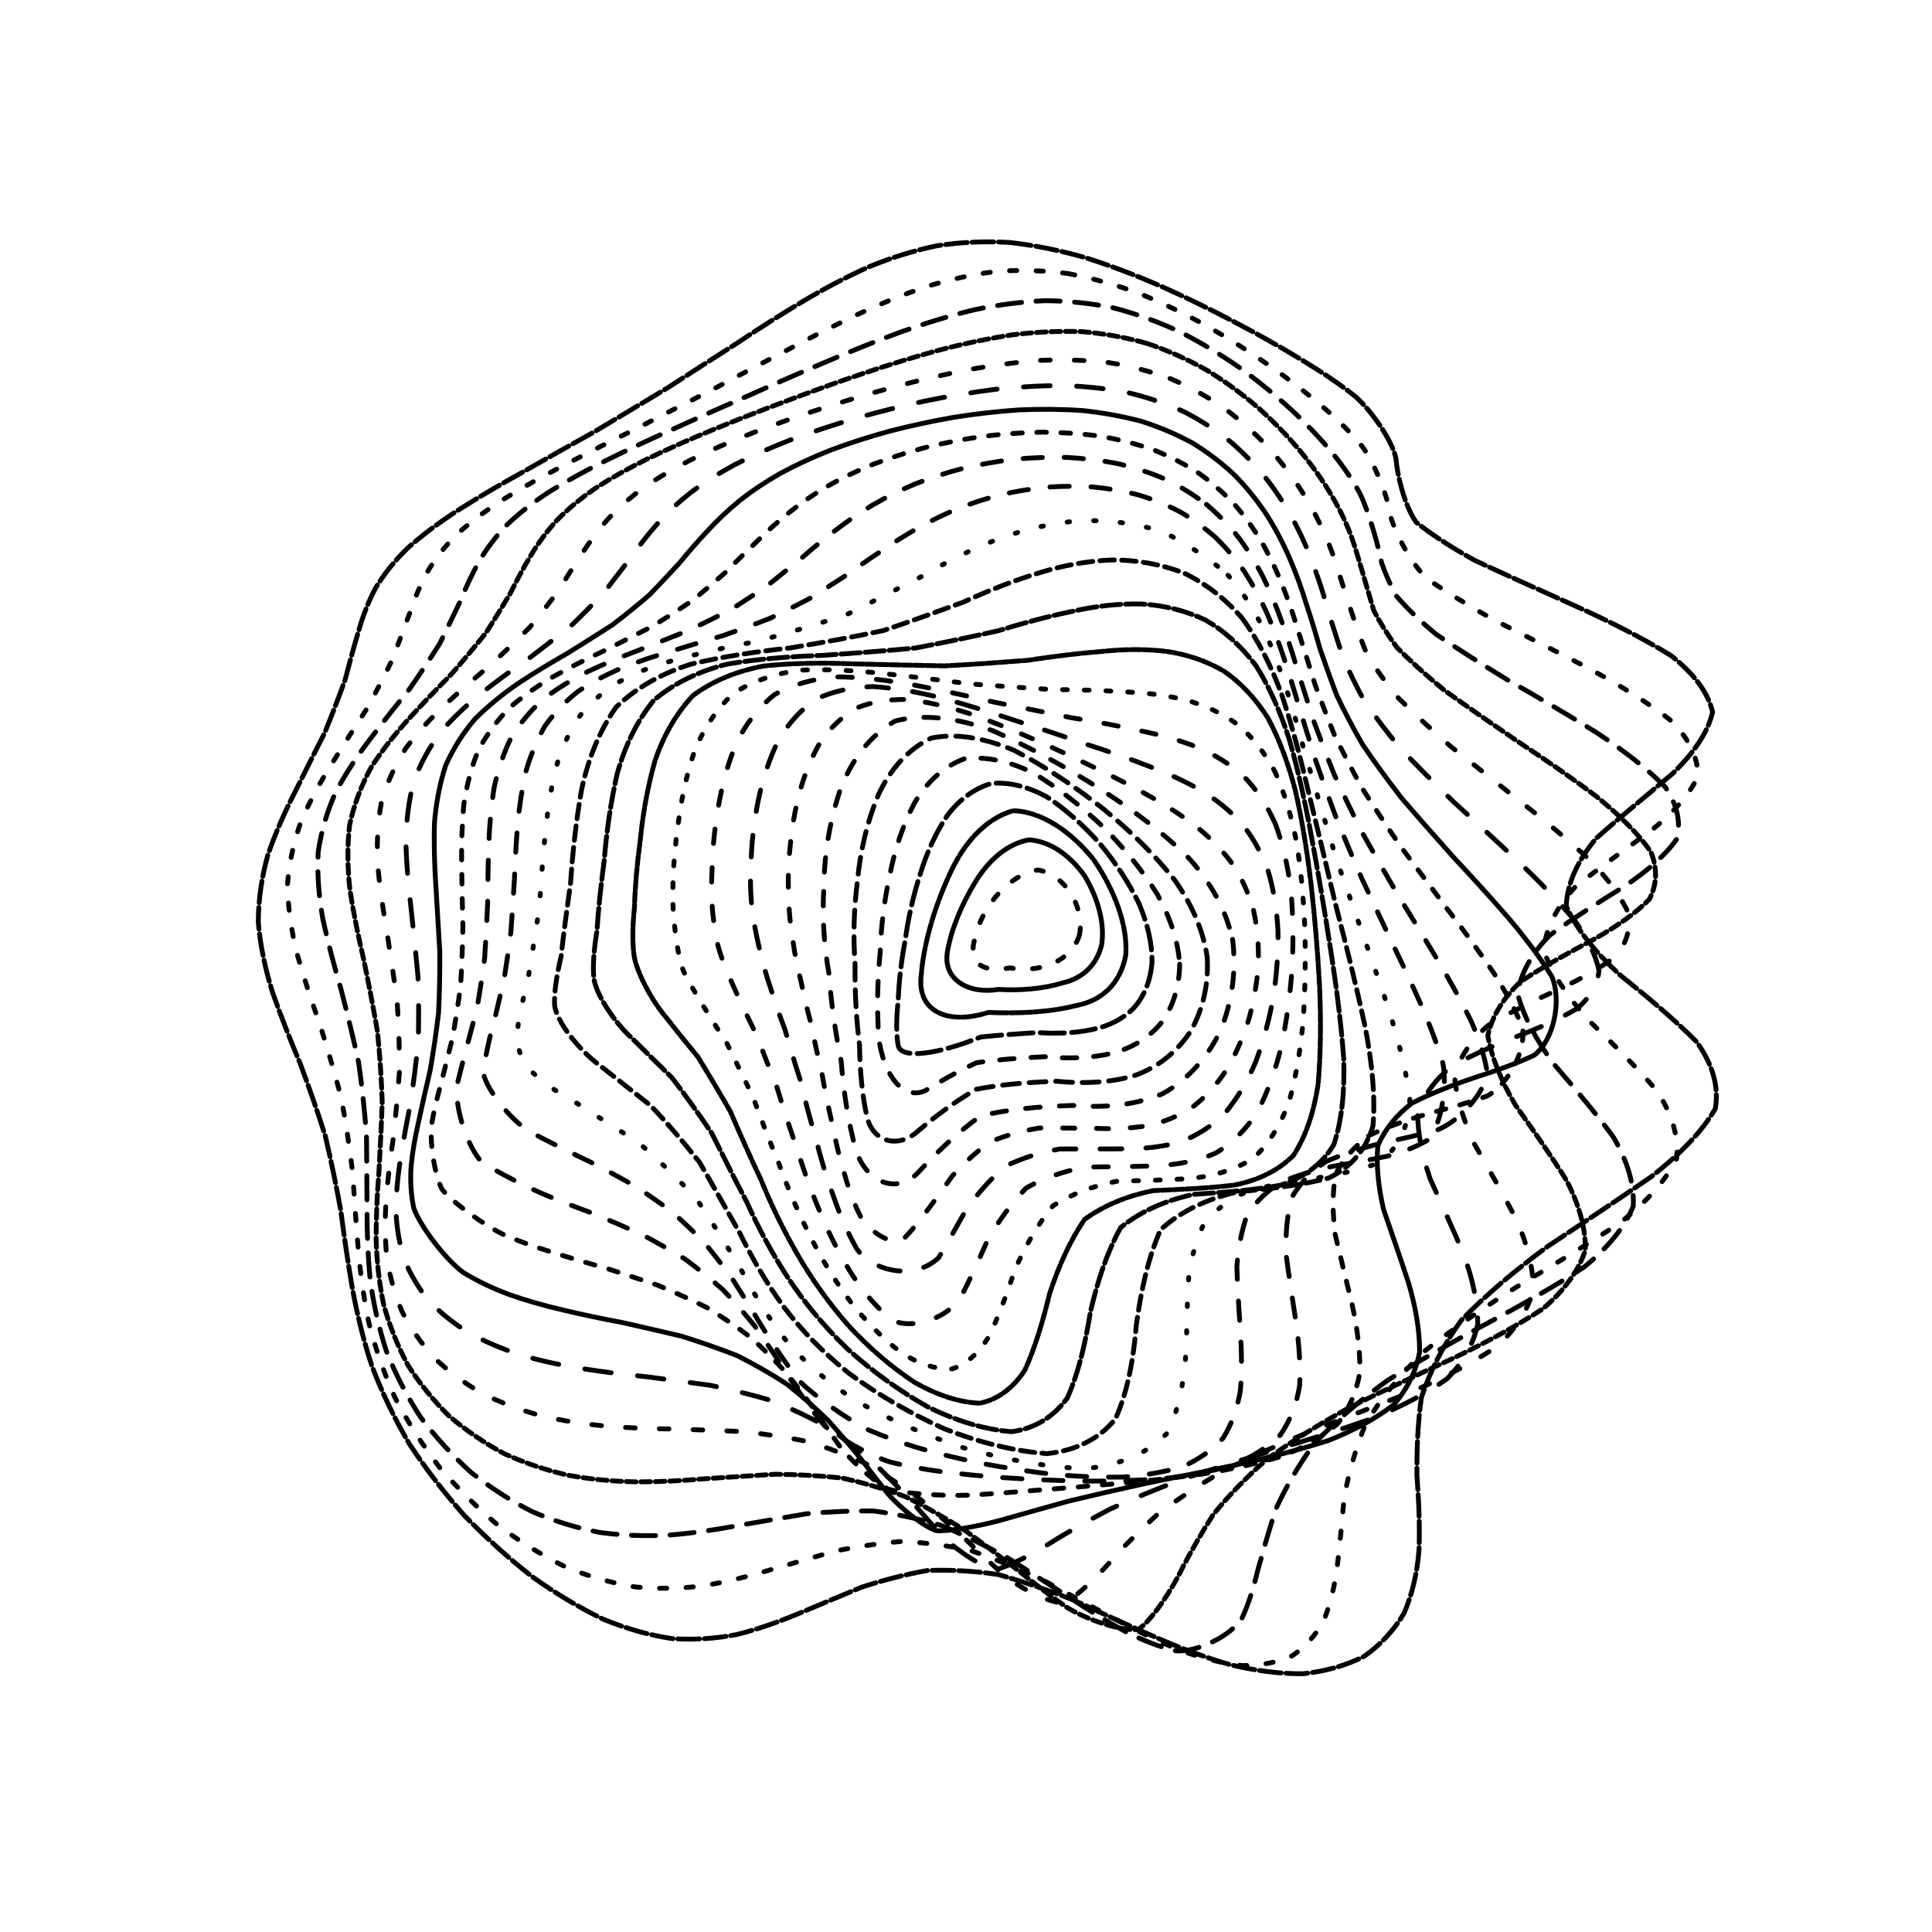 <svg xmlns="http://www.w3.org/2000/svg" version="1.1" xmlns:xlink="http://www.w3.org/1999/xlink" xmlns:svgjs="http://svgjs.dev/svgjs" viewBox="0 0 800 800"><defs><linearGradient x1="50%" y1="0%" x2="50%" y2="100%" id="ccchaos-grad"><stop stop-color="hsl(265, 55%, 30%)" stop-opacity="1" offset="0%"></stop><stop stop-color="hsl(265, 55%, 60%)" stop-opacity="1" offset="100%"></stop></linearGradient></defs><g stroke-width="2" stroke="url(#ccchaos-grad)" fill="none" stroke-linecap="round"><path d="M418.03 100.4C428.33 101.54 438.75 103.65 449.26 106.63 459.77 109.96 470.33 113.98 480.86 118.57 491.32 123.23 501.63 128.27 511.67 133.59 521.46 138.71 530.77 143.96 539.43 149.27 547.6 154.21 554.88 159.15 561.08 164.06 568.74 170.77 576.99 183.62 578.04 189.95 578.49 196.01 581.32 209.04 586.4 216.24 592.44 221.11 600.5 226.38 610.66 232.04 622.86 237.74 636.58 243.87 651.18 250.41 665.95 257.02 679.87 264.03 691.89 271.43 701.36 278.89 707.3 286.71 709.14 294.85 707.31 303.04 701.6 311.52 692.69 320.25 682.35 329.01 671.27 338 660.91 347.17 653.29 356.36 648.91 365.72 648.54 375.22 652.77 384.73 660.49 394.16 670.56 403.5 682.23 412.85 693.35 422.13 702.49 431.35 709.15 440.61 711.84 449.85 710.28 459.07 704.96 468.39 695.87 477.75 683.86 487.17 670.07 496.74 655.33 506.44 640.67 516.25 627.04 526.27 615.02 536.45 605.02 546.78 597.44 557.31 592.05 567.97 588.56 578.71 587.04 589.56 586.62 600.39 586.73 611.1 587.53 621.72 587.94 632.03 587.58 641.88 586.82 651.33 584.79 660.08 581.42 667.94 577.21 675.09 571.65 681.11 564.86 685.86 557.33 689.67 548.81 692.09 539.54 693.07 529.81 693.11 519.59 691.81 509.07 689.23 498.35 686.08 487.52 681.98 476.7 677.16 465.84 672.42 455.07 667.45 444.47 662.52 433.89 658.41 423.49 654.83 413.3 651.97 403.11 650.48 393.36 649.94 384 650.31 374.6 652 365.55 654.36 356.8 657.21 347.95 660.86 339.32 664.56 330.86 668.07 322.2 671.7 313.61 674.69 305.03 676.84 296.17 678.55 287.23 679.12 278.19 678.49 268.82 677.09 259.32 674.39 249.71 670.45 239.88 665.69 230.05 659.78 220.3 652.83 210.61 645.23 201.24 636.78 192.36 627.64 183.9 618.09 176.18 608.05 169.36 597.66 163.21 587.11 158.06 576.35 153.95 565.5 150.42 554.65 147.75 543.79 145.82 532.99 143.98 522.28 142.47 511.65 141.09 501.14 139.2 490.73 137.08 480.43 134.66 470.24 131.45 460.14 127.93 450.13 124.23 440.21 120.1 430.34 116.2 420.53 112.81 410.79 109.77 401.07 107.74 391.4 106.95 381.8 107.01 372.2 108.4 362.88 110.97 353.86 114.08 344.83 117.95 336.11 122.28 327.7 126.4 319.3 130.51 311.22 134.42 303.49 137.58 295.77 140.41 288.4 142.92 281.4 144.75 274.4 146.54 267.75 148.44 261.47 150.21 255.15 152.51 249.17 155.51 243.52 158.94 237.77 163.32 232.29 168.68 227.06 174.72 221.66 181.73 216.42 189.58 211.34 197.98 205.98 207.02 200.69 216.53 195.45 226.27 189.86 236.25 184.27 246.35 178.66 256.36 172.69 266.35 166.7 276.25 160.73 285.92 154.46 295.49 148.27 304.96 142.25 314.18 136.08 323.37 130.21 332.57 124.73 341.58 119.36 350.69 114.55 359.95 110.43 369.11 106.66 378.49 103.73 388.15 101.73 397.77 100.26 407.72 99.8 418.02 100.4" stroke-dasharray="9 2" transform="rotate(0, 400, 400)" opacity="0.05"></path><path d="M421.81 111C431.79 112.13 441.76 114.17 451.66 117.06 461.53 120.28 471.3 124.18 480.86 128.64 490.32 133.19 499.46 138.13 508.16 143.36 516.6 148.43 524.43 153.65 531.5 158.96 538.14 163.94 543.86 168.94 548.57 173.92 554.35 180.79 560.56 193.96 561.8 200.4 563.45 206.53 570.91 219.42 578.86 226.4 586.66 231.07 596.24 236.09 607.54 241.46 620.33 246.83 634.08 252.59 648.13 258.72 661.82 264.89 674.24 271.45 684.49 278.37 692.13 285.33 696.36 292.64 696.78 300.28 693.97 307.96 687.79 315.94 678.93 324.19 669.04 332.46 658.69 340.98 649.19 349.73 642.29 358.48 638.39 367.44 638.12 376.6 642.05 385.76 649.16 394.9 658.46 404.01 669.36 413.13 679.95 422.24 688.95 431.34 695.92 440.48 699.44 449.64 699.15 458.82 695.42 468.1 688.08 477.45 677.77 486.87 665.45 496.43 651.76 506.11 637.64 515.9 623.97 525.85 611.33 535.93 600.22 546.11 591.08 556.43 583.88 566.81 578.5 577.2 575.08 587.62 572.97 597.94 571.73 608.04 571.49 617.99 571.34 627.55 570.88 636.59 570.44 645.19 569.13 653.06 566.81 660.02 563.96 666.29 559.92 671.48 554.77 675.45 548.99 678.56 542.21 680.39 534.56 680.89 526.47 680.6 517.74 679.08 508.52 676.44 499.07 673.33 489.31 669.4 479.39 664.84 469.38 660.4 459.31 655.78 449.25 651.19 439.18 647.39 429.16 644.06 419.23 641.36 409.3 639.92 399.68 639.32 390.35 639.54 380.99 640.97 371.86 643.01 362.94 645.51 353.92 648.78 345.03 652.12 336.23 655.33 327.25 658.72 318.28 661.58 309.27 663.73 300.04 665.54 290.72 666.37 281.31 666.12 271.69 665.23 262 663.16 252.28 659.95 242.51 656 232.85 650.96 223.41 644.92 214.19 638.26 205.41 630.74 197.23 622.51 189.57 613.85 182.71 604.65 176.77 595.03 171.48 585.19 167.15 575.08 163.77 564.81 160.85 554.48 158.67 544.07 157.07 533.67 155.44 523.29 154.01 512.96 152.6 502.71 150.6 492.53 148.33 482.44 145.72 472.45 142.33 462.53 138.65 452.71 134.82 442.99 130.61 433.32 126.66 423.73 123.25 414.24 120.21 404.76 118.18 395.37 117.36 386.07 117.42 376.78 118.78 367.79 121.3 359.12 124.41 350.45 128.28 342.09 132.64 334.06 136.86 326.02 141.1 318.31 145.17 310.94 148.54 303.56 151.57 296.52 154.25 289.82 156.22 283.1 158.05 276.71 159.88 270.65 161.45 264.53 163.41 258.7 165.92 253.16 168.72 247.49 172.36 242.05 176.88 236.82 182.01 231.39 188.09 226.1 195.04 220.93 202.57 215.48 210.83 210.08 219.68 204.71 228.87 199.02 238.44 193.31 248.24 187.61 258.12 181.58 268.09 175.55 278.06 169.56 287.92 163.32 297.72 157.2 307.45 151.25 317.01 145.22 326.51 139.5 335.98 134.18 345.3 129 354.65 124.39 364.06 120.44 373.39 116.85 382.84 114.07 392.45 112.19 402.03 110.81 411.81 110.41 421.8 111" stroke-dasharray="3 8" transform="rotate(4.04, 400, 400)" opacity="0.09"></path><path d="M422.26 121.61C431.86 122.71 441.28 124.69 450.49 127.47 459.67 130.59 468.58 134.36 477.14 138.68 485.59 143.11 493.58 147.93 501.02 153.05 508.22 158.06 514.74 163.23 520.49 168.51 525.91 173.51 530.47 178.55 534.15 183.58 538.84 190.6 544.74 204.08 546.98 210.65 549.1 214.76 551.68 219 555.03 223.38 559.8 227.56 565.84 231.96 573.36 236.61 582.58 241.14 593.26 245.98 605.22 251.13 618.15 256.24 631.51 261.69 644.66 267.49 657.03 273.3 667.82 279.46 676.28 285.97 682.17 292.5 684.82 299.37 684 306.57 680.39 313.78 673.9 321.31 665.19 329.12 655.81 336.94 646.22 345.04 637.54 353.39 631.34 361.73 627.88 370.33 627.71 379.16 631.34 387.99 637.86 396.85 646.42 405.72 656.57 414.6 666.59 423.52 675.37 432.47 682.52 441.46 686.72 450.5 687.53 459.6 685.27 468.78 679.59 478.04 670.98 487.39 660.24 496.85 647.83 506.42 634.57 516.08 621.25 525.85 608.42 535.71 596.63 545.63 586.33 555.61 577.64 565.61 570.57 575.53 565.32 585.42 561.44 595.13 558.64 604.56 557.03 613.77 555.87 622.55 554.78 630.74 554.06 638.49 552.88 645.48 551.03 651.58 547.45 659.21 534.93 667.8 526.06 668.56 519.47 667.97 512.16 666.31 504.24 663.64 496.08 660.61 487.48 656.86 478.54 652.57 469.5 648.43 460.23 644.14 450.81 639.9 441.37 636.39 431.83 633.29 422.23 630.75 412.64 629.36 403.2 628.71 393.94 628.8 384.65 629.98 375.48 631.72 366.41 633.88 357.27 636.78 348.18 639.77 339.1 642.67 329.89 645.81 320.65 648.5 311.35 650.6 301.91 652.46 292.4 653.47 282.85 653.54 273.2 653.07 263.57 651.55 254.03 648.97 244.56 645.77 235.33 641.53 226.45 636.34 217.9 630.57 209.89 623.97 202.58 616.63 195.81 608.87 189.87 600.53 184.84 591.73 180.4 582.67 176.83 573.28 174.1 563.66 171.71 553.94 169.91 544.08 168.55 534.16 167.03 524.23 165.6 514.3 164.09 504.41 161.93 494.55 159.47 484.75 156.65 475.05 153.09 465.38 149.26 455.81 145.31 446.35 141.05 436.92 137.07 427.58 133.65 418.35 130.62 409.15 128.6 400.04 127.78 391.05 127.81 382.05 129.14 373.38 131.61 365.04 134.68 356.69 138.53 348.65 142.9 340.95 147.19 333.23 151.54 325.83 155.77 318.76 159.35 311.67 162.6 304.89 165.49 298.44 167.65 291.94 169.59 285.74 171.44 279.84 172.93 273.85 174.66 268.12 176.79 262.63 179.07 257 182.05 251.56 185.79 246.29 190.05 240.81 195.2 235.44 201.19 230.17 207.76 224.62 215.11 219.11 223.1 213.63 231.53 207.85 240.45 202.06 249.71 196.28 259.18 190.22 268.85 184.18 278.62 178.21 288.41 172.03 298.2 165.99 307.97 160.16 317.66 154.28 327.3 148.73 336.88 143.6 346.38 138.62 355.86 134.2 365.32 130.45 374.73 127.04 384.17 124.41 393.65 122.65 403.11 121.37 412.65 121.01 422.25 121.61" stroke-dasharray="10 6" transform="rotate(8.08, 400, 400)" opacity="0.13"></path><path d="M419.32 132.22C428.46 133.29 437.29 135.2 445.79 137.88 454.25 140.88 462.32 144.51 469.94 148.69 477.45 152.98 484.43 157.68 490.8 162.68 496.99 167.59 502.51 172.7 507.3 177.93 511.89 182.93 515.76 187.98 518.93 193.05 523.31 200.18 530.41 213.95 534.22 220.67 537.67 224.87 541.78 229.17 546.8 233.59 553.17 237.8 560.76 242.18 569.65 246.77 579.88 251.23 591.21 255.94 603.36 260.93 616 265.84 628.61 271.06 640.58 276.6 651.46 282.11 660.54 287.95 667.24 294.12 671.48 300.28 672.72 306.77 670.85 313.58 666.62 320.39 659.95 327.51 651.5 334.93 642.68 342.35 633.84 350.05 625.96 358.03 620.42 366.01 617.38 374.25 617.29 382.76 620.65 391.27 626.61 399.84 634.46 408.47 643.85 417.11 653.28 425.81 661.75 434.58 668.98 443.37 673.7 452.25 675.45 461.2 674.5 470.22 670.39 479.32 663.45 488.51 654.35 497.77 643.37 507.13 631.22 516.55 618.6 526.04 606 535.58 593.95 545.12 582.92 554.68 573.11 564.18 564.67 573.55 557.79 582.82 552.23 591.86 547.81 600.55 544.65 608.99 542.17 616.95 540.08 624.29 537.8 634.26 531.96 649.09 527.47 653.53 521.85 655.88 506.21 654.37 496.41 650.83 489.45 647.91 481.95 644.36 473.99 640.34 465.92 636.51 457.49 632.55 448.77 628.63 440.02 625.4 431.04 622.53 421.85 620.14 412.66 618.8 403.49 618.12 394.37 618.07 385.24 619.03 376.12 620.49 367.01 622.33 357.87 624.87 348.69 627.52 339.49 630.11 330.22 632.97 320.89 635.48 311.52 637.48 302.09 639.34 292.63 640.46 283.2 640.76 273.8 640.64 264.5 639.57 255.39 637.56 246.48 635 237.91 631.49 229.79 627.09 222.09 622.17 214.99 616.43 208.63 609.97 202.81 603.09 197.8 595.62 193.65 587.65 190 579.41 187.12 570.79 184.94 561.88 182.97 552.84 181.44 543.61 180.21 534.26 178.71 524.86 177.19 515.41 175.51 505.96 173.16 496.52 170.48 487.1 167.44 477.74 163.7 468.41 159.74 459.15 155.7 449.99 151.4 440.86 147.42 431.81 144.01 422.88 141.02 413.97 139.02 405.15 138.19 396.47 138.21 387.78 139.49 379.41 141.89 371.37 144.91 363.32 148.71 355.58 153.06 348.16 157.39 340.72 161.83 333.58 166.2 326.76 169.98 319.91 173.46 313.35 176.59 307.08 178.99 300.75 181.11 294.69 183.07 288.88 184.58 282.98 186.19 277.3 188.07 271.82 189.95 266.2 192.38 260.73 195.46 255.39 198.92 249.85 203.17 244.4 208.22 239.02 213.8 233.39 220.15 227.78 227.18 222.2 234.69 216.35 242.75 210.5 251.26 204.68 260.07 198.62 269.17 192.6 278.48 186.68 287.9 180.59 297.43 174.67 306.97 168.98 316.54 163.28 326.09 157.92 335.58 152.99 345.05 148.22 354.48 144.01 363.84 140.45 373.18 137.23 382.48 134.76 391.73 133.11 400.97 131.92 410.17 131.62 419.31 132.22" stroke-dasharray="4 2" transform="rotate(12.12, 400, 400)" opacity="0.16"></path><path d="M413.44 142.83C422.06 143.87 430.29 145.71 438.11 148.28 445.89 151.16 453.21 154.65 460.03 158.67 466.76 162.82 472.94 167.37 478.53 172.23 484.01 177.04 488.87 182.06 493.13 187.22 497.31 192.19 500.94 197.23 504.1 202.31 508.86 209.52 518.31 223.55 524.02 230.39 528.87 234.7 534.48 239.08 541.03 243.55 548.75 247.81 557.55 252.21 567.38 256.78 578.18 261.21 589.7 265.85 601.61 270.72 613.57 275.5 625.12 280.55 635.69 285.88 644.97 291.17 652.35 296.75 657.37 302.63 660.1 308.49 660.1 314.67 657.38 321.14 652.69 327.61 645.99 334.38 637.88 341.44 629.66 348.5 621.58 355.85 614.47 363.49 609.54 371.12 606.89 379.03 606.88 387.22 609.97 395.42 615.4 403.71 622.56 412.07 631.22 420.44 640.03 428.91 648.14 437.45 655.34 446.01 660.42 454.67 662.96 463.41 663.15 472.19 660.47 481.06 655.12 489.99 647.66 498.98 638.22 508.03 627.37 517.11 615.74 526.22 603.73 535.34 591.84 544.41 580.52 553.44 570.03 562.37 560.58 571.1 552.38 579.7 545.36 588.01 539.42 595.93 534.7 603.58 530.79 610.71 527.45 617.22 523.67 625.95 516.59 638.54 512.32 642.07 507.42 643.73 494.13 641.56 485.71 638.04 479.74 635.24 473.18 631.91 466.11 628.16 458.94 624.63 451.32 620.99 443.3 617.39 435.25 614.42 426.85 611.77 418.13 609.54 409.42 608.25 400.61 607.53 391.74 607.37 382.87 608.12 373.93 609.32 364.94 610.86 355.94 613.06 346.87 615.37 337.75 617.65 328.62 620.23 319.44 622.52 310.25 624.39 301.09 626.2 291.95 627.37 282.92 627.84 274.01 627.98 265.3 627.29 256.88 625.76 248.73 623.77 241.01 620.91 233.82 617.22 227.06 613.06 220.95 608.13 215.57 602.5 210.7 596.49 206.58 589.86 203.24 582.73 200.28 575.31 197.96 567.49 196.22 559.34 194.53 551.03 193.16 542.48 191.96 533.76 190.38 524.97 188.7 516.08 186.81 507.14 184.23 498.18 181.32 489.21 178.06 480.27 174.17 471.34 170.09 462.46 165.98 453.65 161.67 444.86 157.71 436.15 154.34 427.54 151.4 418.94 149.43 410.44 148.61 402.07 148.61 393.69 149.83 385.61 152.15 377.85 155.09 370.08 158.82 362.61 163.13 355.44 167.47 348.25 171.97 341.34 176.45 334.72 180.42 328.06 184.12 321.67 187.49 315.53 190.16 309.33 192.53 303.37 194.67 297.62 196.28 291.77 197.9 286.11 199.65 280.62 201.28 274.97 203.31 269.46 205.84 264.05 208.62 258.45 212.08 252.91 216.24 247.44 220.85 241.73 226.2 236.05 232.23 230.4 238.71 224.5 245.8 218.63 253.39 212.81 261.32 206.77 269.64 200.82 278.25 194.97 287.05 189.01 296.03 183.24 305.11 177.72 314.28 172.21 323.49 167.06 332.66 162.34 341.88 157.81 351.04 153.81 360.12 150.45 369.22 147.42 378.23 145.1 387.12 143.58 396.02 142.48 404.81 142.22 413.43 142.82" stroke-dasharray="4 10" transform="rotate(16.16, 400, 400)" opacity="0.20"></path><path d="M405.51 153.43C413.59 154.44 421.24 156.21 428.45 158.67 435.63 161.42 442.34 164.77 448.54 168.62 454.7 172.62 460.34 177.01 465.46 181.72 470.54 186.4 475.13 191.31 479.25 196.38 483.41 201.29 487.22 206.3 490.77 211.36 494.56 216.19 498.3 221.04 502.14 225.91 506.53 230.52 511.29 235.15 516.6 239.8 522.76 244.2 529.69 248.67 537.48 253.2 546.22 257.53 555.81 261.97 566.13 266.55 577.06 270.98 588.32 275.59 599.59 280.39 610.57 285.09 620.82 290.03 629.87 295.2 637.51 300.32 643.23 305.7 646.68 311.35 648.07 316.97 647.03 322.88 643.63 329.07 638.65 335.25 632.04 341.71 624.35 348.46 616.75 355.2 609.41 362.23 603.04 369.55 598.7 376.85 596.4 384.45 596.46 392.33 599.3 400.21 604.23 408.2 610.73 416.28 618.67 424.37 626.85 432.56 634.54 440.82 641.6 449.11 646.92 457.5 650.08 465.95 651.25 474.43 649.85 482.98 645.98 491.58 640.12 500.21 632.26 508.87 622.85 517.52 612.43 526.17 601.31 534.78 589.95 543.29 578.76 551.74 568.02 560.02 557.98 568.07 548.85 575.95 540.68 583.5 533.46 590.63 527.31 597.47 521.99 603.79 517.34 609.49 511.77 617.05 502.4 627.58 497.71 630.3 492.85 631.39 480.7 628.71 473.21 625.26 467.93 622.62 462.11 619.5 455.75 616.04 449.33 612.8 442.41 609.47 435.05 606.17 427.65 603.46 419.85 601.01 411.65 598.93 403.46 597.69 395.09 596.95 386.59 596.68 378.11 597.25 369.5 598.2 360.8 599.46 352.12 601.34 343.36 603.32 334.55 605.3 325.78 607.59 317 609.64 308.25 611.36 299.59 613.07 291.04 614.25 282.66 614.82 274.47 615.15 266.55 614.75 259 613.61 251.78 612.1 245.03 609.8 238.84 606.74 233.09 603.28 227.97 599.1 223.55 594.24 219.55 589.04 216.24 583.23 213.58 576.91 211.19 570.32 209.3 563.29 207.85 555.91 206.33 548.35 204.99 540.52 203.71 532.48 201.99 524.35 200.1 516.07 197.95 507.7 195.12 499.29 191.97 490.83 188.51 482.37 184.47 473.9 180.3 465.44 176.15 457.04 171.86 448.64 167.95 440.3 164.64 432.04 161.77 423.79 159.84 415.62 159.02 407.56 159 399.49 160.16 391.72 162.39 384.23 165.23 376.73 168.87 369.51 173.1 362.56 177.41 355.59 181.94 348.88 186.5 342.43 190.64 335.93 194.55 329.67 198.17 323.64 201.12 317.54 203.77 311.63 206.14 305.92 207.96 300.1 209.69 294.44 211.44 288.92 212.95 283.25 214.72 277.68 216.86 272.21 219.11 266.55 221.91 260.95 225.31 255.4 229.04 249.64 233.44 243.91 238.48 238.22 243.93 232.32 249.98 226.46 256.56 220.67 263.5 214.71 270.87 208.84 278.6 203.11 286.57 197.31 294.79 191.71 303.18 186.38 311.71 181.1 320.34 176.18 328.98 171.68 337.7 167.38 346.4 163.61 355.03 160.45 363.69 157.61 372.26 155.46 380.69 154.05 389.13 153.05 397.42 152.83 405.5 153.43" stroke-dasharray="11 11" transform="rotate(20.2, 400, 400)" opacity="0.24"></path><path d="M396.74 164.04C404.27 165.02 411.4 166.71 418.11 169.05 424.8 171.68 431.05 174.87 436.86 178.55 442.66 182.38 448.02 186.6 452.98 191.14 457.95 195.68 462.58 200.45 466.9 205.41 471.36 210.24 475.65 215.18 479.87 220.2 484.41 225.02 489.07 229.89 493.99 234.79 499.47 239.45 505.42 244.14 511.93 248.85 519.19 253.34 527.14 257.88 535.79 262.48 545.14 266.88 555.07 271.37 565.43 275.98 576.05 280.43 586.68 285.04 596.98 289.8 606.74 294.46 615.53 299.32 622.99 304.38 631.09 311.99 634.51 328.36 629.67 337.16 624.55 343.08 618.14 349.28 610.92 355.75 603.96 362.21 597.35 368.95 591.69 375.96 587.9 382.96 585.93 390.25 586.05 397.82 588.65 405.39 593.1 413.07 598.97 420.84 606.21 428.62 613.76 436.49 620.99 444.45 627.82 452.41 633.25 460.46 636.87 468.56 638.84 476.68 638.55 484.85 636.03 493.04 631.68 501.24 625.38 509.43 617.47 517.58 608.42 525.69 598.44 533.73 587.92 541.62 577.25 549.42 566.67 557.01 556.46 564.33 546.84 571.47 537.9 578.25 529.72 584.6 522.42 590.66 515.86 596.19 509.99 601.11 502.58 607.58 490.33 616.24 484.74 618.27 479.37 618.87 467.26 615.85 460.21 612.52 455.33 610.04 449.97 607.16 444.13 603.97 438.26 601.02 431.91 597.99 425.12 594.98 418.3 592.51 411.05 590.26 403.4 588.32 395.74 587.14 387.88 586.37 379.86 586.02 371.86 586.42 363.73 587.14 355.5 588.14 347.31 589.71 339.05 591.38 330.77 593.06 322.57 595.06 314.4 596.87 306.32 598.4 298.38 599.98 290.6 601.12 283.07 601.74 275.77 602.19 268.79 602.02 262.24 601.19 253.14 599.15 238.23 591.13 232.59 585.22 229.37 580.76 226.71 575.73 224.61 570.18 222.63 564.38 221.03 558.14 219.72 551.52 218.24 544.73 216.83 537.63 215.38 530.29 213.45 522.84 211.29 515.21 208.86 507.46 205.79 499.64 202.41 491.74 198.76 483.8 194.61 475.84 190.38 467.85 186.22 459.89 181.98 451.93 178.14 443.99 174.9 436.11 172.12 428.23 170.25 420.41 169.44 412.67 169.4 404.93 170.49 397.45 172.61 390.23 175.34 383 178.86 376.01 182.98 369.27 187.24 362.51 191.76 355.97 196.37 349.67 200.63 343.31 204.72 337.17 208.57 331.21 211.81 325.19 214.75 319.34 217.41 313.64 219.5 307.85 221.42 302.18 223.28 296.62 224.82 290.93 226.49 285.33 228.4 279.8 230.28 274.11 232.59 268.46 235.37 262.87 238.36 257.1 241.93 251.36 246.08 245.66 250.54 239.8 255.58 234 261.15 228.27 267.04 222.42 273.4 216.69 280.14 211.11 287.14 205.5 294.45 200.1 301.99 194.99 309.69 189.94 317.55 185.26 325.49 181.01 333.53 176.96 341.59 173.42 349.61 170.46 357.68 167.81 365.68 165.82 373.56 164.53 381.45 163.62 389.19 163.44 396.73 164.04" stroke-dasharray="2 0" transform="rotate(24.24, 400, 400)" opacity="0.28"></path><path d="M388.46 174.65C395.48 175.59 402.15 177.2 408.47 179.43 414.78 181.92 420.74 184.96 426.35 188.46 431.98 192.11 437.3 196.15 442.33 200.51 447.44 204.88 452.34 209.51 457.1 214.32 462.05 219.04 466.99 223.89 472 228.84 477.37 233.62 482.97 238.47 488.9 243.36 495.36 248.05 502.28 252.78 509.73 257.53 517.77 262.08 526.35 266.68 535.44 271.33 544.96 275.8 554.79 280.35 564.77 284.99 574.72 289.48 584.39 294.09 593.49 298.84 601.85 303.48 609.12 308.29 614.99 313.28 620.85 320.75 621.03 336.67 615.55 345.17 610.42 350.89 604.3 356.86 597.61 363.08 591.3 369.28 585.41 375.74 580.41 382.47 577.12 389.18 575.46 396.17 575.63 403.42 578 410.67 582 418.02 587.28 425.46 593.84 432.9 600.75 440.43 607.48 448.02 614.02 455.62 619.44 463.29 623.37 470.98 625.97 478.68 626.62 486.41 625.29 494.12 622.33 501.82 617.53 509.48 611.12 517.06 603.53 524.59 594.85 532 585.42 539.23 575.58 546.35 565.54 553.23 555.57 559.82 545.87 566.21 536.59 572.23 527.84 577.8 519.73 583.11 512.23 587.89 505.35 592.09 496.27 597.56 481.02 604.57 474.28 606 468.02 606.22 455.09 602.98 448.05 599.82 443.29 597.52 438.15 594.87 432.63 591.96 427.1 589.29 421.17 586.54 414.83 583.82 408.49 581.58 401.74 579.52 394.62 577.72 387.5 576.59 380.19 575.81 372.73 575.38 365.3 575.62 357.75 576.14 350.13 576.9 342.56 578.18 334.96 579.55 327.4 580.94 319.93 582.65 312.53 584.21 305.29 585.54 298.21 586.97 291.35 588.02 284.78 588.63 275.46 589.13 259.34 587 252.76 584.24 247.18 580.46 238.99 569.53 236.19 562.54 234.46 557.49 233 551.99 231.71 546.12 230.15 540.07 228.57 533.7 226.88 527.07 224.68 520.32 222.24 513.36 219.52 506.23 216.21 499.05 212.62 491.74 208.81 484.34 204.59 476.93 200.33 469.45 196.18 461.96 192.02 454.46 188.28 446.96 185.14 439.48 182.45 432 180.65 424.55 179.85 417.15 179.8 409.75 180.81 402.57 182.82 395.62 185.42 388.65 188.8 381.9 192.79 375.36 196.96 368.8 201.43 362.43 206.04 356.26 210.39 350.04 214.63 344 218.68 338.12 222.19 332.17 225.43 326.36 228.39 320.69 230.79 314.92 232.99 309.25 235.06 303.68 236.73 297.99 238.44 292.37 240.28 286.81 241.97 281.11 243.97 275.46 246.31 269.86 248.74 264.1 251.65 258.4 255.03 252.74 258.64 246.96 262.77 241.25 267.39 235.64 272.28 229.94 277.62 224.37 283.37 218.98 289.36 213.58 295.68 208.42 302.28 203.54 309.06 198.76 316.03 194.33 323.15 190.33 330.37 186.53 337.67 183.23 344.99 180.48 352.36 178.02 359.71 176.18 366.97 175.01 374.26 174.19 381.44 174.06 388.45 174.65" stroke-dasharray="4 6" transform="rotate(28.28, 400, 400)" opacity="0.32"></path><path d="M381.94 185.25C388.48 186.16 394.78 187.69 400.81 189.8 406.85 192.16 412.65 195.03 418.22 198.35 423.83 201.81 429.25 205.66 434.53 209.82 439.9 214.02 445.21 218.46 450.52 223.11 456.03 227.7 461.64 232.43 467.43 237.28 473.55 241.99 479.95 246.79 486.71 251.64 493.89 256.32 501.49 261.05 509.51 265.81 517.93 270.4 526.73 275.04 535.82 279.72 545.1 284.24 554.44 288.83 563.67 293.49 572.64 298.02 581.12 302.65 588.85 307.39 595.75 312.03 601.5 316.8 605.85 321.73 609.67 329.09 607.2 344.65 601.32 352.9 596.32 358.44 590.56 364.2 584.43 370.19 578.78 376.15 573.57 382.36 569.2 388.8 566.39 395.24 565 401.92 565.22 408.85 567.37 415.77 570.95 422.78 575.67 429.86 581.57 436.94 587.85 444.09 594.06 451.28 600.23 458.48 605.54 465.71 609.64 472.95 612.71 480.18 614.12 487.41 613.81 494.59 612.09 501.75 608.67 508.84 603.71 515.81 597.6 522.72 590.31 529.47 582.13 536.02 573.38 542.44 564.18 548.61 554.8 554.46 545.43 560.12 536.22 565.4 527.31 570.24 518.8 574.83 510.73 578.92 503.15 582.46 496.08 585.7 489.48 588.34 483.29 590.36 474.84 592.59 459.58 593.46 452.33 592.19 445.29 590.14 430.54 583.85 422.61 580.02 417.24 577.61 411.57 575.14 405.58 572.68 399.59 570.65 393.28 568.78 386.67 567.11 380.05 566.04 373.29 565.25 366.44 564.76 359.62 564.86 352.72 565.2 345.81 565.73 338.95 566.74 332.12 567.84 325.36 568.95 318.71 570.38 312.2 571.68 305.88 572.81 296.77 574.52 280.39 576.1 273.34 575.71 262.19 571.91 250.58 560.04 248.15 554.03 245.78 547.27 241 531.54 238.11 522.76 235.62 516.71 232.88 510.41 229.88 503.93 226.35 497.38 222.58 490.67 218.66 483.84 214.39 476.99 210.14 470.05 206.05 463.05 201.99 456.04 198.37 449 195.35 441.94 192.77 434.88 191.04 427.82 190.27 420.77 190.19 413.72 191.13 406.85 193.02 400.17 195.47 393.48 198.69 386.96 202.52 380.63 206.56 374.27 210.94 368.07 215.51 362.03 219.9 355.95 224.25 350.02 228.46 344.22 232.21 338.35 235.73 332.6 238.99 326.96 241.72 321.24 244.24 315.59 246.58 310.03 248.5 304.36 250.37 298.76 252.28 293.21 253.95 287.54 255.81 281.92 257.9 276.36 259.98 270.67 262.4 265.04 265.22 259.48 268.15 253.82 271.53 248.24 275.33 242.79 279.33 237.27 283.76 231.91 288.58 226.74 293.59 221.59 298.96 216.68 304.62 212.07 310.44 207.55 316.51 203.4 322.77 199.66 329.12 196.11 335.61 193.04 342.18 190.51 348.8 188.24 355.46 186.56 362.11 185.5 368.77 184.76 375.39 184.67 381.93 185.25" stroke-dasharray="8 9" transform="rotate(32.32, 400, 400)" opacity="0.35"></path><path d="M378.18 195.86C384.3 196.73 390.28 198.18 396.11 200.17 401.96 202.39 407.69 205.09 413.31 208.22 418.97 211.49 424.57 215.13 430.15 219.09 435.83 223.09 441.56 227.34 447.38 231.8 453.4 236.23 459.58 240.82 465.99 245.52 472.67 250.14 479.64 254.84 486.92 259.62 494.51 264.26 502.41 268.95 510.6 273.7 519.01 278.29 527.61 282.93 536.3 287.62 544.96 292.17 553.49 296.78 561.69 301.45 569.47 306 576.61 310.63 582.9 315.36 590.48 322.36 597.63 336.88 596.79 344.46 594.73 349.51 591.43 354.73 587.05 360.14 582.27 365.51 576.94 371.08 571.41 376.84 566.39 382.59 561.84 388.54 558.06 394.71 555.69 400.86 554.55 407.24 554.8 413.83 556.75 420.42 559.94 427.07 564.12 433.76 569.39 440.46 575.05 447.2 580.72 453.96 586.48 460.71 591.58 467.48 595.73 474.22 599.1 480.95 601.1 487.65 601.63 494.27 600.97 500.85 598.8 507.33 595.2 513.67 590.51 519.94 584.64 526.03 577.81 531.88 570.3 537.62 562.19 543.08 553.69 548.21 545 553.17 536.23 557.76 527.55 561.91 519.04 565.84 510.79 569.3 502.88 572.24 495.31 574.93 488.12 577.07 481.29 578.65 471.75 580.35 454.44 580.61 446.37 579.28 438.64 577.33 423.15 571.58 415.17 568.13 409.83 565.98 404.3 563.77 398.57 561.56 392.85 559.75 386.9 558.05 380.74 556.5 374.58 555.49 368.37 554.7 362.13 554.16 355.91 554.14 349.69 554.31 343.52 554.64 337.39 555.4 331.35 556.24 325.45 557.09 316.83 558.77 300.88 561.64 293.75 562.52 281.8 562.49 268.36 557.59 265.34 554.09 262.59 549.85 257.8 538.89 255.38 532.29 253.39 527.63 251.28 522.63 248.98 517.34 246.19 511.95 243.17 506.31 239.92 500.45 236.2 494.53 232.3 488.43 228.29 482.18 224.03 475.9 219.83 469.5 215.83 463.01 211.9 456.5 208.43 449.93 205.54 443.31 203.08 436.69 201.43 430.02 200.68 423.34 200.59 416.66 201.45 410.12 203.2 403.72 205.5 397.32 208.54 391.05 212.18 384.92 216.06 378.78 220.32 372.76 224.8 366.87 229.18 360.95 233.57 355.13 237.9 349.43 241.84 343.67 245.61 338 249.15 332.42 252.21 326.76 255.06 321.18 257.72 315.66 259.95 310.06 262.08 304.5 264.17 299.01 265.98 293.42 267.86 287.88 269.89 282.4 271.8 276.83 273.95 271.32 276.4 265.89 278.86 260.4 281.68 255.01 284.86 249.75 288.15 244.46 291.81 239.34 295.84 234.42 300 229.54 304.51 224.9 309.33 220.57 314.26 216.34 319.46 212.47 324.9 208.99 330.41 205.71 336.11 202.88 341.95 200.55 347.84 198.48 353.83 196.95 359.88 196 365.94 195.34 372.05 195.29 378.17 195.86" stroke-dasharray="8 9" transform="rotate(36.36, 400, 400)" opacity="0.39"></path><path d="M377.73 206.47C383.49 207.29 389.21 208.66 394.89 210.53 400.59 212.61 406.28 215.14 411.97 218.08 423.48 224.34 435.26 231.9 447.5 240.4 460.37 248.84 474.14 257.9 488.83 267.31 504.22 276.31 520.26 285.57 536.24 295.01 551.5 303.96 565.05 313.18 575.52 322.67 582.76 331.79 585.37 341.36 582.93 351.4 577.45 361.25 568.71 371.72 558.54 382.82 554.16 388.35 550.22 394.06 547 399.94 545.02 405.81 544.11 411.87 544.39 418.11 546.14 424.35 548.96 430.63 552.65 436.92 557.32 443.22 562.37 449.53 567.49 455.82 578.01 468.4 585.61 480.87 588.83 492.99 588.24 504.93 582.41 516.3 572.25 526.78 559.29 536.8 544.04 545.6 527.92 552.85 511.75 559.32 496.16 563.99 481.62 566.63 468.1 568.46 455.58 568.35 443.84 566.4 432.79 564.17 421.94 560.69 411.06 556.31 402.96 553.43 386.33 548.08 377.75 545.89 369.14 544.55 352.18 543.46 343.93 543.62 333.12 545.07 322.96 546.56 313.76 547.76 304.96 549.55 297.36 550.33 291.2 549.83 285.38 549.1 280.83 546.7 277.42 542.63 273.62 538 270.21 531.7 266.76 523.94 261.79 515.72 256.1 506.24 249.6 495.8 241.55 485.11 233.27 473.68 225.52 461.73 221.76 455.74 218.44 449.65 215.7 443.47 213.38 437.3 211.82 431.05 211.1 424.75 210.99 418.45 211.77 412.24 213.38 406.14 215.52 400.04 218.35 394.04 221.79 388.14 229.34 376.3 238.03 364.81 246.99 353.69 254.8 342.4 261.95 331.35 268.34 320.56 273.09 309.51 277.49 298.62 281.93 288 285.64 277.14 290.13 266.58 295.66 256.55 301.28 246.51 308.22 237.24 316.39 229.06 324.82 221.34 334.34 215.07 344.69 210.61 352.59 208.03 369.15 205.92 377.72 206.47" stroke-dasharray="1 10" transform="rotate(40.4, 400, 400)" opacity="0.43"></path><path d="M380.68 217.08C391.55 218.87 402.67 222.59 414.04 227.92 425.57 233.77 437.62 240.88 450.23 248.9 463.29 256.96 477.12 265.64 491.54 274.73 506.19 283.52 520.96 292.6 535.06 301.88 548.03 310.76 558.93 319.89 566.67 329.26 571.49 338.31 572.21 347.73 568.7 357.53 563.01 367.16 554.87 377.3 545.84 387.95 539.03 398.54 534.67 409.73 533.97 421.49 538.34 433.25 545.69 445.03 554.38 456.68 564.05 468.3 571.52 479.69 575.5 490.63 576.48 501.39 572.91 511.5 565.32 520.68 555.01 529.44 542.1 537 527.79 543.1 512.89 548.54 497.94 552.34 483.54 554.35 469.72 555.73 456.69 555.43 444.45 553.54 432.75 551.52 421.49 548.42 410.53 544.54 399.74 541.45 388.95 538.27 378.15 535.29 367.35 533.9 357.04 533.05 347.37 532.68 337.78 533.68 329.01 534.7 321.26 535.48 310.54 537.14 295.01 535.28 289.6 530.77 285.61 526.89 281.73 521.5 277.64 514.75 272.07 507.63 265.82 499.3 258.93 489.98 250.78 480.46 242.61 470.12 235.14 459.19 228.21 448.2 223.41 436.72 221.51 424.91 221.82 413.09 225.29 401.5 231.34 390.22 238.49 378.9 246.89 367.81 255.75 357 263.77 346.07 271.37 335.3 278.32 324.78 283.79 314.05 288.83 303.49 293.7 293.23 297.68 282.81 302.12 272.74 307.29 263.23 312.28 253.8 318.35 245.14 325.5 237.56 332.75 230.45 341.09 224.73 350.35 220.69 359.67 217.51 369.81 216.24 380.67 217.07" stroke-dasharray="6 3" transform="rotate(44.44, 400, 400)" opacity="0.47"></path><path d="M386.58 227.68C396.86 229.37 407.65 232.82 418.87 237.75 430.22 243.19 442.17 249.82 454.65 257.34 467.37 264.95 480.63 273.21 494.11 281.9 507.45 290.39 520.43 299.21 532.3 308.24 542.84 316.96 551.14 325.93 556.38 335.1 559.15 344.01 558.41 353.23 554.23 362.75 548.6 372.12 541.19 381.89 533.32 392.06 527.6 402.18 524.04 412.78 523.55 423.79 527.41 434.8 533.79 445.72 541.41 456.4 550.16 467.03 557.31 477.35 561.72 487.13 563.91 496.74 562.23 505.64 556.96 513.6 549.21 521.2 538.78 527.65 526.6 532.73 513.48 537.28 499.79 540.36 486.18 541.86 472.75 542.91 459.8 542.5 447.52 540.73 435.6 538.96 424.19 536.25 413.29 532.85 402.53 530.18 392.05 527.38 381.88 524.68 371.7 523.35 362.27 522.4 353.66 521.81 345.08 522.41 337.4 523.01 330.74 523.38 321.34 524.51 307.14 522.58 301.5 518.65 297.11 515.35 292.66 510.71 287.88 504.84 281.76 498.68 275.06 491.37 267.89 483.1 259.77 474.64 251.82 465.36 244.68 455.41 238.18 445.4 233.71 434.83 231.93 423.82 232.15 412.81 235.3 401.89 240.87 391.16 247.55 380.41 255.56 369.8 264.18 359.39 272.28 348.88 280.16 338.51 287.57 328.34 293.71 318.05 299.42 307.93 304.85 298.12 309.33 288.24 314.02 278.73 319.17 269.82 323.96 261.04 329.56 253.04 336.09 246.08 342.55 239.59 350.03 234.41 358.47 230.79 366.9 227.94 376.28 226.85 386.58 227.68" stroke-dasharray="8 2" transform="rotate(48.48, 400, 400)" opacity="0.51"></path><path d="M394.51 238.29C404.25 239.86 414.58 243.04 425.4 247.59 436.3 252.59 447.75 258.72 459.59 265.72 471.49 272.84 483.63 280.62 495.64 288.85 507.25 296.96 518.12 305.43 527.61 314.12 535.75 322.59 541.65 331.31 544.76 340.2 545.89 348.89 544.1 357.84 539.61 367 534.28 376.06 527.72 385.43 520.98 395.08 516.28 404.69 513.44 414.65 513.14 424.89 516.52 435.13 522 445.17 528.58 454.88 536.37 464.54 543.03 473.8 547.61 482.46 550.62 490.97 550.45 498.75 547.17 505.59 541.77 512.13 533.77 517.59 523.87 521.8 512.86 525.61 500.89 528.1 488.6 529.22 476.16 530.03 463.88 529.6 452.05 528.01 440.4 526.48 429.21 524.16 418.58 521.22 408.06 518.95 397.96 516.51 388.36 514.07 378.77 512.81 370.06 511.79 362.26 511 354.44 511.26 347.54 511.47 341.57 511.48 332.94 512.07 319 509.89 312.78 506.36 307.89 503.5 302.81 499.47 297.39 494.34 290.82 488.99 283.79 482.59 276.49 475.25 268.53 467.78 260.89 459.47 254.17 450.46 248.13 441.4 244 431.72 242.34 421.53 242.49 411.34 245.31 401.14 250.37 391.03 256.53 380.9 264.05 370.83 272.32 360.91 280.33 350.93 288.33 341.04 296.04 331.35 302.74 321.58 309.06 312 315.07 302.75 320.17 293.49 325.32 284.63 330.71 276.36 335.62 268.28 341.12 260.96 347.35 254.65 353.4 248.78 360.34 244.13 368.2 240.92 376 238.4 384.77 237.47 394.51 238.29" stroke-dasharray="4 1" transform="rotate(52.52, 400, 400)" opacity="0.54"></path><path d="M403.28 248.9C412.47 250.35 422.2 253.26 432.34 257.41 442.52 261.98 453.1 267.6 463.86 274.05 474.53 280.64 485.16 287.89 495.35 295.6 504.99 303.25 513.66 311.28 520.82 319.55 526.74 327.67 530.58 336.03 531.98 344.55 531.89 352.93 529.46 361.52 524.98 370.28 520.13 378.95 514.47 387.85 508.83 396.94 505.07 406 502.86 415.29 502.72 424.75 505.66 434.2 510.31 443.35 515.91 452.1 522.72 460.82 528.77 469.05 533.27 476.66 536.75 484.14 537.7 490.89 536.04 496.74 532.68 502.34 526.92 506.95 519.27 510.43 510.49 513.61 500.52 515.65 489.91 516.5 478.94 517.16 467.82 516.76 456.89 515.37 445.98 514.11 435.39 512.16 425.29 509.66 415.25 507.75 405.66 505.64 396.62 503.47 387.58 502.27 379.46 501.21 372.24 500.27 361.75 500.16 344.59 499.86 337.47 498.82 330.13 497.31 314.88 489.72 306.1 483.42 299.22 478.75 292.04 473.13 284.77 466.63 277.09 460.02 269.86 452.61 263.6 444.49 258.06 436.33 254.29 427.53 252.76 418.17 252.83 408.81 255.32 399.35 259.86 389.91 265.46 380.47 272.42 371.02 280.21 361.68 287.96 352.31 295.9 343.01 303.72 333.89 310.8 324.75 317.6 315.8 324.12 307.19 329.85 298.62 335.52 290.47 341.28 282.91 346.54 275.55 352.19 268.93 358.37 263.26 364.32 258.02 370.99 253.89 378.45 251.07 385.83 248.87 394.1 248.1 403.28 248.9" stroke-dasharray="2 7" transform="rotate(56.56, 400, 400)" opacity="0.58"></path><path d="M411.55 259.5C420.14 260.84 429.12 263.48 438.35 267.23 447.58 271.37 457 276.47 466.37 282.34 475.56 288.38 484.45 295.05 492.66 302.18 500.31 309.31 506.86 316.82 511.91 324.58 515.93 332.26 518.1 340.17 518.23 348.23 517.34 356.2 514.65 364.35 510.43 372.61 506.2 380.82 501.47 389.19 496.88 397.66 493.97 406.12 492.32 414.71 492.31 423.36 494.84 432 498.72 440.28 503.41 448.11 509.24 455.9 514.58 463.17 518.8 469.81 523.29 479.25 520.08 493.86 512.6 498.69 506 501.38 498.1 503.07 489.36 503.75 480.15 504.32 470.54 504 460.85 502.85 451.07 501.85 441.42 500.26 432.1 498.17 422.8 496.59 413.86 494.79 405.4 492.86 396.93 491.74 389.31 490.65 382.48 489.61 372.49 489.1 355.52 487.89 348.01 486.55 342.7 485.69 337.5 484.12 332.3 481.79 326.41 479.46 320.31 476.27 314 472.24 306.98 468.13 299.82 463.16 292.74 457.4 285.46 451.56 278.74 444.96 273 437.68 267.97 430.37 264.57 422.42 263.17 413.89 263.18 405.36 265.34 396.68 269.35 387.97 274.35 379.27 280.68 370.52 287.89 361.84 295.22 353.16 302.91 344.54 310.64 336.09 317.87 327.65 324.96 319.42 331.85 311.52 338.09 303.71 344.25 296.31 350.4 289.49 356.09 282.88 362.01 276.97 368.27 271.95 374.3 267.31 380.87 263.69 388.05 261.26 395.14 259.35 402.97 258.73 411.55 259.5" stroke-dasharray="6 10" transform="rotate(60.6, 400, 400)" opacity="0.62"></path><path d="M418.06 270.11C425.98 271.33 434.09 273.7 442.25 277.06 450.38 280.76 458.46 285.34 466.28 290.62 473.88 296.08 480.98 302.14 487.29 308.64 493.08 315.18 497.75 322.1 501.03 329.28 503.54 336.42 504.48 343.79 503.8 351.3 502.48 358.76 499.82 366.38 496.07 374.07 492.55 381.73 488.74 389.5 485.12 397.31 482.96 405.11 481.8 412.97 481.9 420.8 484.05 428.64 487.25 436.06 491.08 442.99 495.97 449.9 500.54 456.27 504.33 462.03 508.84 476.42 496.23 489.72 486.4 491.03 479.07 491.58 471.13 491.37 462.9 490.46 454.51 489.72 446.04 488.46 437.7 486.74 429.34 485.47 421.18 483.95 413.35 482.25 405.51 481.22 398.33 480.13 391.8 479.02 385.19 478.51 379.12 477.86 373.53 477.02 365 476.2 348.57 472.76 340.11 469.72 333.91 467.53 327.56 464.62 321.08 460.99 314.14 457.33 307.19 452.92 300.46 447.8 293.7 442.63 287.55 436.77 282.38 430.27 277.88 423.75 274.85 416.61 273.59 408.91 273.53 401.22 275.37 393.34 278.86 385.41 283.25 377.48 288.89 369.49 295.42 361.56 302.19 353.63 309.43 345.76 316.86 338.07 324.02 330.41 331.16 322.96 338.18 315.84 344.74 308.82 351.23 302.21 357.67 296.16 363.73 290.31 369.91 285.11 376.28 280.73 382.44 276.68 388.96 273.55 395.89 271.49 402.75 269.86 410.14 269.37 418.06 270.11" stroke-dasharray="9 10" transform="rotate(64.64, 400, 400)" opacity="0.66"></path><path d="M421.82 280.72C429.01 281.82 436.16 283.92 443.16 286.9 450.12 290.16 456.82 294.21 463.09 298.9 469.15 303.76 474.6 309.18 479.2 315.02 483.39 320.92 486.54 327.19 488.48 333.71 489.89 340.23 490.05 346.98 488.94 353.86 487.53 360.72 485.13 367.71 482 374.76 479.22 381.79 476.29 388.9 473.56 395.99 472.05 403.09 471.3 410.19 471.48 417.2 473.29 424.21 475.87 430.79 478.92 436.88 484.81 445.73 494.28 460.5 496.26 466.23 496.06 471.14 488.01 477.21 480.77 478.39 475.21 478.95 468.96 478.88 462.24 478.21 455.35 477.71 448.19 476.75 440.95 475.39 433.68 474.38 426.41 473.13 419.26 471.64 412.11 470.7 405.41 469.63 399.14 468.48 392.81 467.83 386.84 467 381.17 465.97 375.34 465.3 369.67 464.3 364.13 462.94 358.28 461.77 352.4 460.12 346.5 457.95 340.2 455.84 333.82 453.14 327.43 449.84 320.76 446.54 314.2 442.6 307.96 438.04 301.82 433.46 296.32 428.27 291.74 422.5 287.79 416.71 285.12 410.36 284.01 403.49 283.89 396.62 285.42 389.57 288.4 382.45 292.16 375.33 297.07 368.16 302.86 361.02 308.95 353.91 315.59 346.86 322.51 339.98 329.34 333.15 336.27 326.53 343.18 320.23 349.8 314.04 356.39 308.24 362.93 302.95 369.19 297.86 375.5 293.37 381.88 289.61 388.09 286.13 394.51 283.47 401.15 281.75 407.73 280.39 414.63 280.01 421.82 280.72" stroke-dasharray="5 9" transform="rotate(68.68, 400, 400)" opacity="0.70"></path><path d="M422.25 291.32C435.05 293.58 446.84 299.17 456.72 307.2 465.97 315.82 472.27 326.37 474.68 337.96 475.88 349.63 473.44 362.15 468.3 374.83 464.79 387.49 461.87 400.34 461.06 412.73 465.26 425.11 470.8 435.77 475.77 444.32 482.23 455.79 472.8 466.54 458.47 466.13 447.45 465.75 435.04 463.98 422.24 461.04 409.44 459.75 397.45 457.76 386.3 455.14 374.65 453.7 363.04 450.9 351.51 446.56 339.04 442.56 326.6 436.48 315.32 428.38 304.72 420.25 297.16 410.01 294.42 397.89 294.94 385.78 300.75 373.04 310.28 360.44 321.16 347.96 333.87 335.79 347 324.78 359.6 314.19 372.3 305.16 384.81 298.6 396.91 293 409.45 290.34 422.25 291.32" stroke-dasharray="6 8" transform="rotate(72.72, 400, 400)" opacity="0.73"></path><path d="M419.29 301.93C430.41 303.87 440.01 308.65 447.5 315.53 454.56 322.92 458.91 332.03 460.12 342.11 460.8 352.32 458.84 363.32 455.04 374.45 452.84 385.6 451.06 396.87 450.65 407.62 453.99 418.37 458.14 427.53 461.87 434.81 467.41 444.63 462.22 454.16 451.58 454.21 443.17 454.17 433.02 452.88 421.83 450.43 410.65 449.23 399.53 447.22 388.75 444.54 377.66 442.77 366.41 439.83 355.31 435.64 343.76 431.77 332.51 426.22 322.6 419.02 313.52 411.85 307.14 402.91 304.84 392.4 305.12 381.89 309.83 370.87 317.75 360.02 327 349.29 338.13 338.9 349.92 329.58 361.62 320.65 373.56 313.11 385.22 307.72 396.67 303.1 408.17 300.98 419.29 301.93" stroke-dasharray="7 4" transform="rotate(76.76, 400, 400)" opacity="0.77"></path><path d="M413.39 312.54C422.8 314.18 430.48 318.17 436.13 323.91 441.53 330.07 444.64 337.73 445.35 346.25 445.98 354.92 444.76 364.3 442.29 373.81 441.22 383.36 440.35 392.98 440.23 402.13 442.82 411.27 445.78 419.01 448.35 425.15 451.19 437.76 431.65 442.26 418.1 439.82 408.59 438.73 398.65 436.78 388.69 434.16 378.6 432.21 368.27 429.25 358.16 425.26 347.97 421.56 338.23 416.52 329.88 410.2 322.35 403.92 317.13 396.23 315.25 387.29 315.34 378.35 319.01 369.05 325.36 359.97 332.88 350.98 342.19 342.36 352.27 334.72 362.55 327.38 373.18 321.27 383.54 316.98 393.86 313.28 403.99 311.64 413.39 312.54" stroke-dasharray="6 7" transform="rotate(80.8, 400, 400)" opacity="0.81"></path><path d="M405.45 323.15C413.14 324.49 419.22 327.71 423.54 332.35 427.77 337.32 430.21 343.53 430.91 350.49 431.77 357.58 431.36 365.29 430.09 373.13 429.9 381.02 429.73 388.97 429.82 396.53 435.42 414.94 436.11 430.16 430.34 430.92 425.72 431.35 419.41 430.8 411.6 429.22 403.8 428.25 395.32 426.45 386.65 423.99 377.97 422.01 369.05 419.15 360.42 415.47 351.91 412.02 343.92 407.53 337.23 402.09 331.25 396.68 327.15 390.21 325.67 382.81 325.6 375.42 328.32 367.82 333.18 360.47 338.97 353.2 346.33 346.31 354.48 340.27 362.94 334.46 371.82 329.69 380.52 326.4 389.26 323.54 397.76 322.33 405.45 323.15" stroke-dasharray="10 3" transform="rotate(84.84, 400, 400)" opacity="0.85"></path><path d="M396.68 333.75C408.73 336.18 415.59 344.22 417.3 354.9 419.92 366.04 420.14 379.11 419.4 391.11 424.25 407.33 419.05 420.83 403.34 418.61 391.09 417.39 376.27 412.96 362.5 406.32 349.48 400.3 339.18 390.97 336.08 379.2 336.68 367.43 345.04 355.53 356.98 346.3 370.08 337.7 384.62 332.69 396.68 333.75" stroke-dasharray="9 1" transform="rotate(88.88, 400, 400)" opacity="0.89"></path><path d="M388.41 344.36C397.27 346.09 402.75 351.86 404.93 359.6 407.85 367.64 409.1 377.2 408.99 386.13 411.69 398.3 406.16 409.32 394.57 408 385.57 406.96 374.72 403.23 364.86 397.81 355.64 392.77 348.55 385.43 346.5 376.63 346.59 367.84 352.05 359.29 360.2 352.87 369.19 346.81 379.55 343.41 388.41 344.36" stroke-dasharray="11 0" transform="rotate(92.92, 400, 400)" opacity="0.92"></path><path d="M381.91 354.97C393.53 357.48 399.27 370.02 398.57 381.84 402.22 393.66 398.38 400.08 386.62 397.4 374.85 396.22 360.19 386.94 356.91 375.24 357.54 363.53 370.28 353.87 381.91 354.97" stroke-dasharray="3 8" transform="rotate(96.96, 400, 400)" opacity="0.96"></path></g></svg>